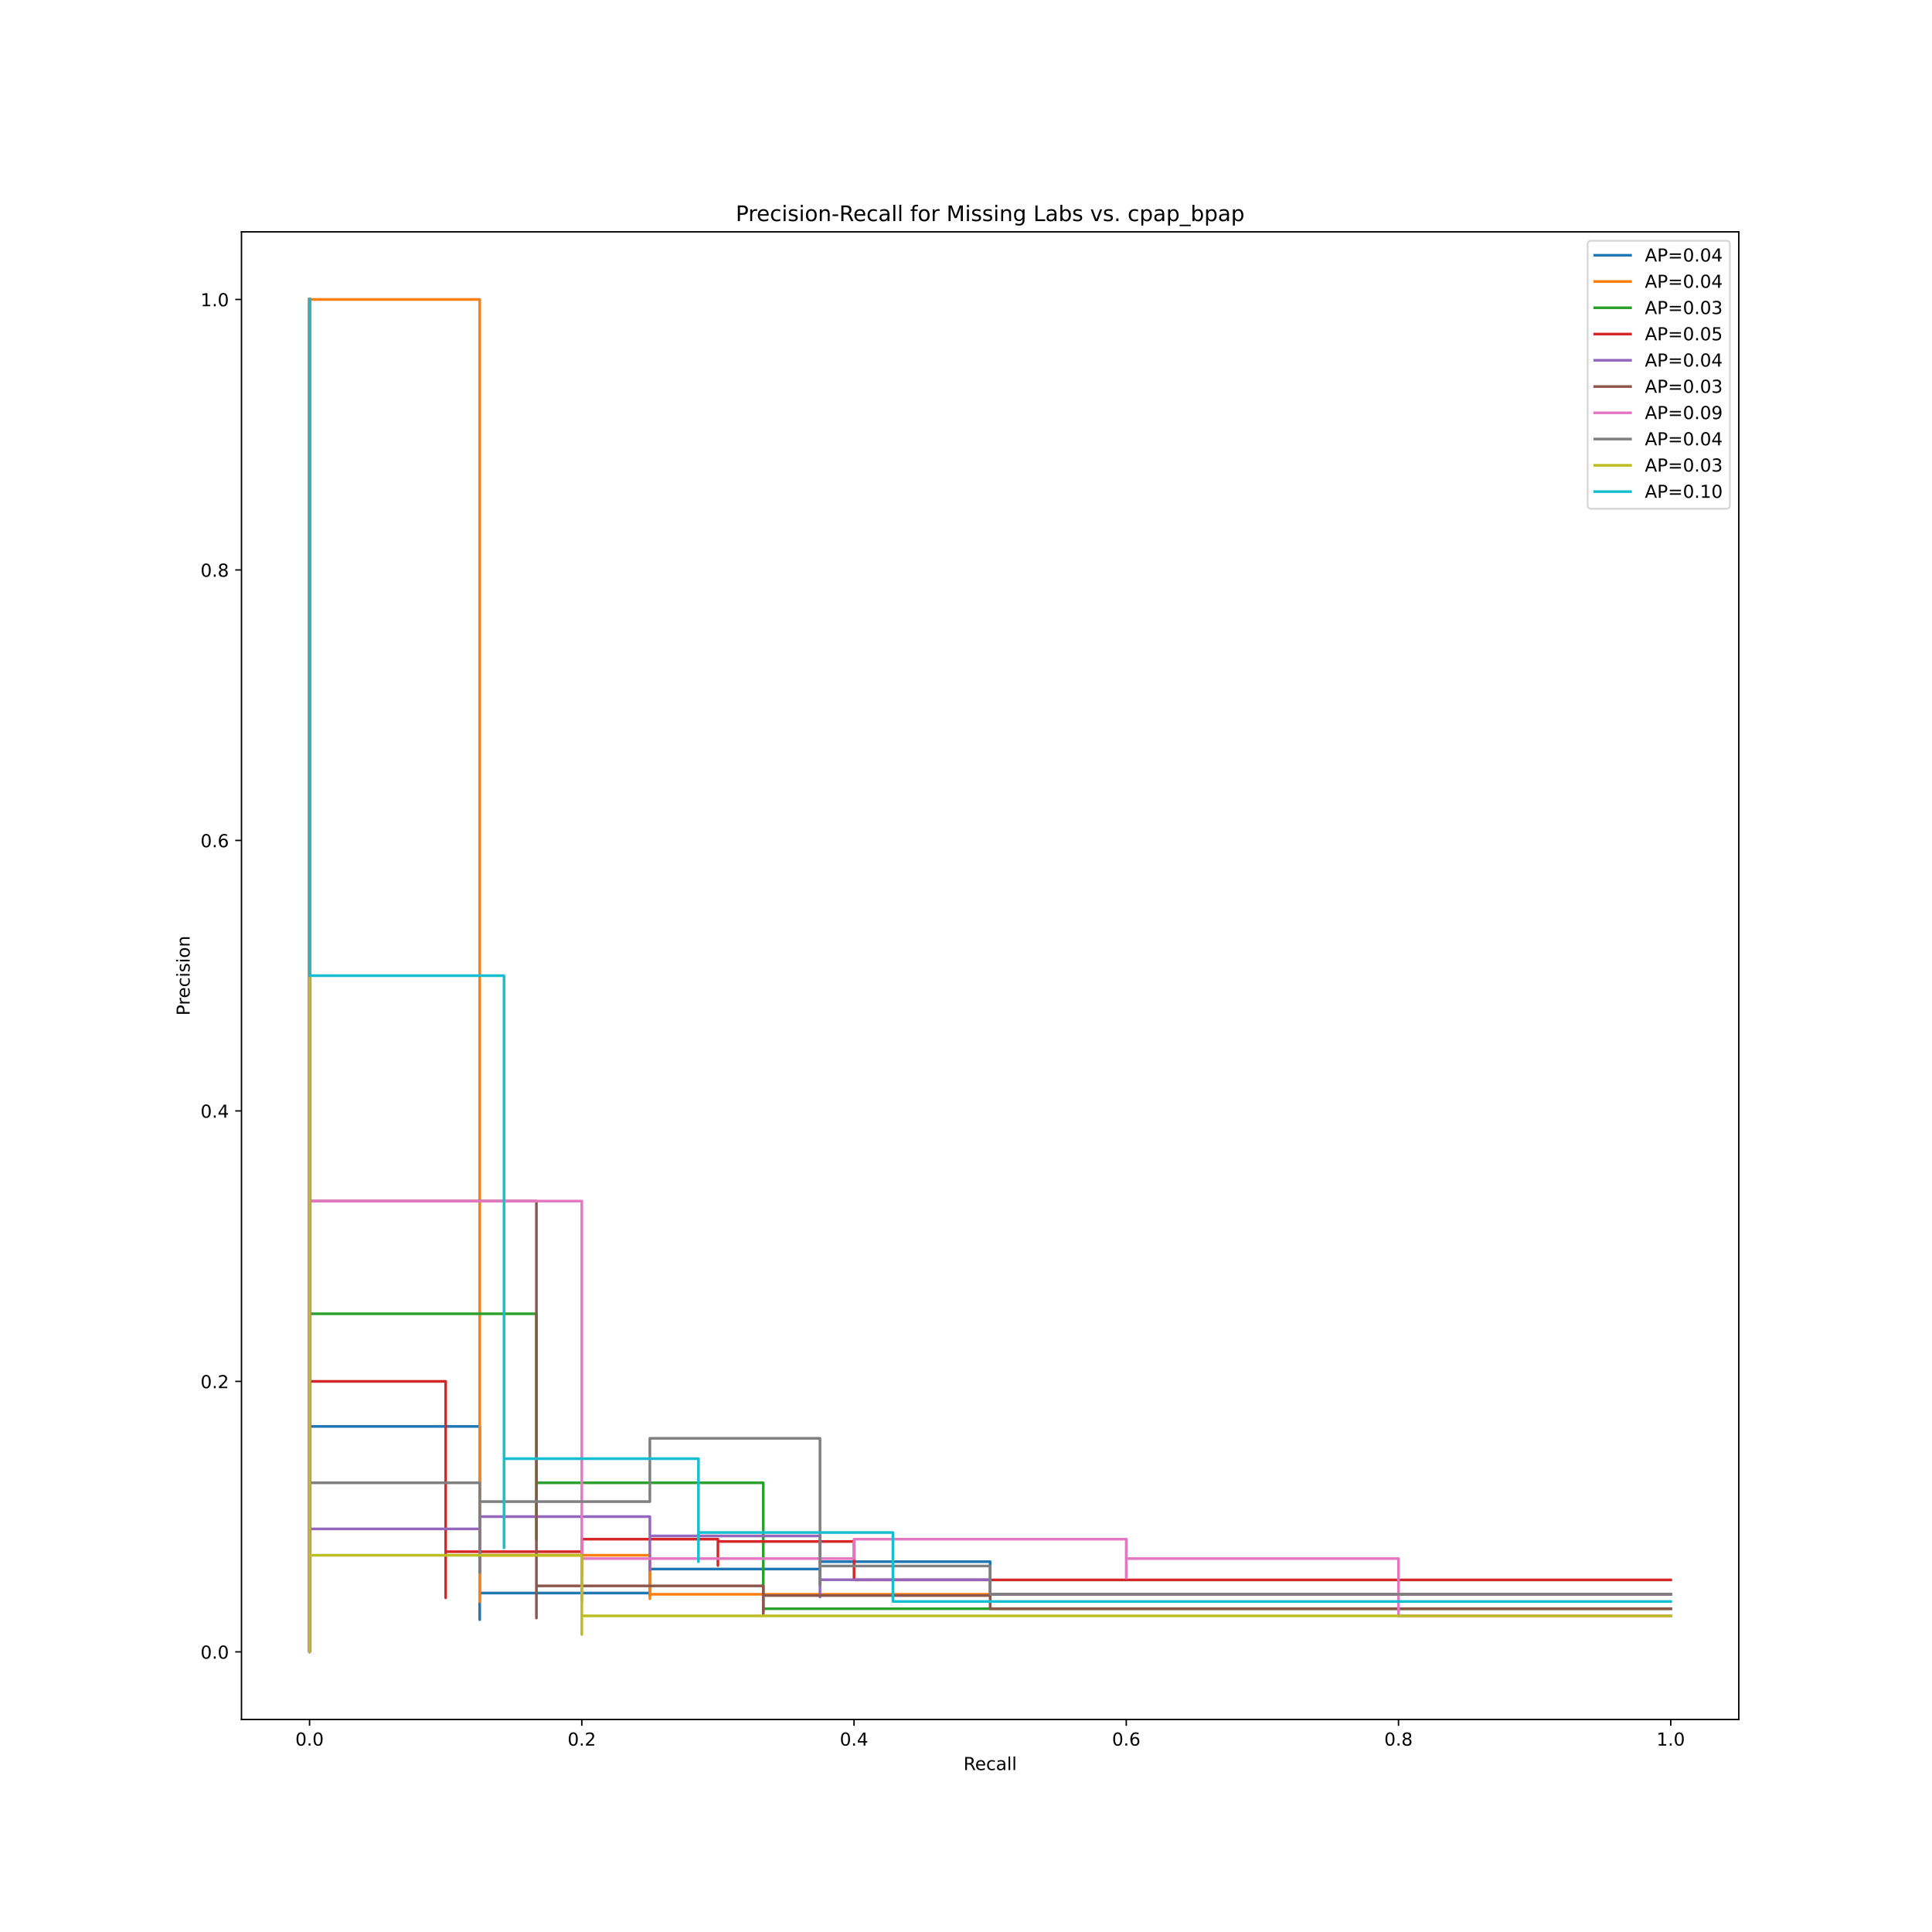 <?xml version="1.0" encoding="utf-8" standalone="no"?>
<!DOCTYPE svg PUBLIC "-//W3C//DTD SVG 1.1//EN"
  "http://www.w3.org/Graphics/SVG/1.1/DTD/svg11.dtd">
<!-- Created with matplotlib (https://matplotlib.org/) -->
<svg height="1080pt" version="1.1" viewBox="0 0 1080 1080" width="1080pt" xmlns="http://www.w3.org/2000/svg" xmlns:xlink="http://www.w3.org/1999/xlink">
 <defs>
  <style type="text/css">
*{stroke-linecap:butt;stroke-linejoin:round;}
  </style>
 </defs>
 <g id="figure_1">
  <g id="patch_1">
   <path d="M 0 1080 
L 1080 1080 
L 1080 0 
L 0 0 
z
" style="fill:#ffffff;"/>
  </g>
  <g id="axes_1">
   <g id="patch_2">
    <path d="M 135 961.2 
L 972 961.2 
L 972 129.6 
L 135 129.6 
z
" style="fill:#ffffff;"/>
   </g>
   <g id="matplotlib.axis_1">
    <g id="xtick_1">
     <g id="line2d_1">
      <defs>
       <path d="M 0 0 
L 0 3.5 
" id="m06ac7fc094" style="stroke:#000000;stroke-width:0.8;"/>
      </defs>
      <g>
       <use style="stroke:#000000;stroke-width:0.8;" x="173.045" xlink:href="#m06ac7fc094" y="961.2"/>
      </g>
     </g>
     <g id="text_1">
      <!-- 0.0 -->
      <defs>
       <path d="M 31.781 66.406 
Q 24.172 66.406 20.328 58.906 
Q 16.5 51.422 16.5 36.375 
Q 16.5 21.391 20.328 13.891 
Q 24.172 6.391 31.781 6.391 
Q 39.453 6.391 43.281 13.891 
Q 47.125 21.391 47.125 36.375 
Q 47.125 51.422 43.281 58.906 
Q 39.453 66.406 31.781 66.406 
z
M 31.781 74.219 
Q 44.047 74.219 50.516 64.516 
Q 56.984 54.828 56.984 36.375 
Q 56.984 17.969 50.516 8.266 
Q 44.047 -1.422 31.781 -1.422 
Q 19.531 -1.422 13.062 8.266 
Q 6.594 17.969 6.594 36.375 
Q 6.594 54.828 13.062 64.516 
Q 19.531 74.219 31.781 74.219 
z
" id="DejaVuSans-48"/>
       <path d="M 10.688 12.406 
L 21 12.406 
L 21 0 
L 10.688 0 
z
" id="DejaVuSans-46"/>
      </defs>
      <g transform="translate(165.094 975.798)scale(0.1 -0.1)">
       <use xlink:href="#DejaVuSans-48"/>
       <use x="63.623" xlink:href="#DejaVuSans-46"/>
       <use x="95.41" xlink:href="#DejaVuSans-48"/>
      </g>
     </g>
    </g>
    <g id="xtick_2">
     <g id="line2d_2">
      <g>
       <use style="stroke:#000000;stroke-width:0.8;" x="325.227" xlink:href="#m06ac7fc094" y="961.2"/>
      </g>
     </g>
     <g id="text_2">
      <!-- 0.2 -->
      <defs>
       <path d="M 19.188 8.297 
L 53.609 8.297 
L 53.609 0 
L 7.328 0 
L 7.328 8.297 
Q 12.938 14.109 22.625 23.891 
Q 32.328 33.688 34.812 36.531 
Q 39.547 41.844 41.422 45.531 
Q 43.312 49.219 43.312 52.781 
Q 43.312 58.594 39.234 62.25 
Q 35.156 65.922 28.609 65.922 
Q 23.969 65.922 18.812 64.312 
Q 13.672 62.703 7.812 59.422 
L 7.812 69.391 
Q 13.766 71.781 18.938 73 
Q 24.125 74.219 28.422 74.219 
Q 39.75 74.219 46.484 68.547 
Q 53.219 62.891 53.219 53.422 
Q 53.219 48.922 51.531 44.891 
Q 49.859 40.875 45.406 35.406 
Q 44.188 33.984 37.641 27.219 
Q 31.109 20.453 19.188 8.297 
z
" id="DejaVuSans-50"/>
      </defs>
      <g transform="translate(317.276 975.798)scale(0.1 -0.1)">
       <use xlink:href="#DejaVuSans-48"/>
       <use x="63.623" xlink:href="#DejaVuSans-46"/>
       <use x="95.41" xlink:href="#DejaVuSans-50"/>
      </g>
     </g>
    </g>
    <g id="xtick_3">
     <g id="line2d_3">
      <g>
       <use style="stroke:#000000;stroke-width:0.8;" x="477.409" xlink:href="#m06ac7fc094" y="961.2"/>
      </g>
     </g>
     <g id="text_3">
      <!-- 0.4 -->
      <defs>
       <path d="M 37.797 64.312 
L 12.891 25.391 
L 37.797 25.391 
z
M 35.203 72.906 
L 47.609 72.906 
L 47.609 25.391 
L 58.016 25.391 
L 58.016 17.188 
L 47.609 17.188 
L 47.609 0 
L 37.797 0 
L 37.797 17.188 
L 4.891 17.188 
L 4.891 26.703 
z
" id="DejaVuSans-52"/>
      </defs>
      <g transform="translate(469.458 975.798)scale(0.1 -0.1)">
       <use xlink:href="#DejaVuSans-48"/>
       <use x="63.623" xlink:href="#DejaVuSans-46"/>
       <use x="95.41" xlink:href="#DejaVuSans-52"/>
      </g>
     </g>
    </g>
    <g id="xtick_4">
     <g id="line2d_4">
      <g>
       <use style="stroke:#000000;stroke-width:0.8;" x="629.591" xlink:href="#m06ac7fc094" y="961.2"/>
      </g>
     </g>
     <g id="text_4">
      <!-- 0.6 -->
      <defs>
       <path d="M 33.016 40.375 
Q 26.375 40.375 22.484 35.828 
Q 18.609 31.297 18.609 23.391 
Q 18.609 15.531 22.484 10.953 
Q 26.375 6.391 33.016 6.391 
Q 39.656 6.391 43.531 10.953 
Q 47.406 15.531 47.406 23.391 
Q 47.406 31.297 43.531 35.828 
Q 39.656 40.375 33.016 40.375 
z
M 52.594 71.297 
L 52.594 62.312 
Q 48.875 64.062 45.094 64.984 
Q 41.312 65.922 37.594 65.922 
Q 27.828 65.922 22.672 59.328 
Q 17.531 52.734 16.797 39.406 
Q 19.672 43.656 24.016 45.922 
Q 28.375 48.188 33.594 48.188 
Q 44.578 48.188 50.953 41.516 
Q 57.328 34.859 57.328 23.391 
Q 57.328 12.156 50.688 5.359 
Q 44.047 -1.422 33.016 -1.422 
Q 20.359 -1.422 13.672 8.266 
Q 6.984 17.969 6.984 36.375 
Q 6.984 53.656 15.188 63.938 
Q 23.391 74.219 37.203 74.219 
Q 40.922 74.219 44.703 73.484 
Q 48.484 72.75 52.594 71.297 
z
" id="DejaVuSans-54"/>
      </defs>
      <g transform="translate(621.639 975.798)scale(0.1 -0.1)">
       <use xlink:href="#DejaVuSans-48"/>
       <use x="63.623" xlink:href="#DejaVuSans-46"/>
       <use x="95.41" xlink:href="#DejaVuSans-54"/>
      </g>
     </g>
    </g>
    <g id="xtick_5">
     <g id="line2d_5">
      <g>
       <use style="stroke:#000000;stroke-width:0.8;" x="781.773" xlink:href="#m06ac7fc094" y="961.2"/>
      </g>
     </g>
     <g id="text_5">
      <!-- 0.8 -->
      <defs>
       <path d="M 31.781 34.625 
Q 24.75 34.625 20.719 30.859 
Q 16.703 27.094 16.703 20.516 
Q 16.703 13.922 20.719 10.156 
Q 24.75 6.391 31.781 6.391 
Q 38.812 6.391 42.859 10.172 
Q 46.922 13.969 46.922 20.516 
Q 46.922 27.094 42.891 30.859 
Q 38.875 34.625 31.781 34.625 
z
M 21.922 38.812 
Q 15.578 40.375 12.031 44.719 
Q 8.5 49.078 8.5 55.328 
Q 8.5 64.062 14.719 69.141 
Q 20.953 74.219 31.781 74.219 
Q 42.672 74.219 48.875 69.141 
Q 55.078 64.062 55.078 55.328 
Q 55.078 49.078 51.531 44.719 
Q 48 40.375 41.703 38.812 
Q 48.828 37.156 52.797 32.312 
Q 56.781 27.484 56.781 20.516 
Q 56.781 9.906 50.312 4.234 
Q 43.844 -1.422 31.781 -1.422 
Q 19.734 -1.422 13.25 4.234 
Q 6.781 9.906 6.781 20.516 
Q 6.781 27.484 10.781 32.312 
Q 14.797 37.156 21.922 38.812 
z
M 18.312 54.391 
Q 18.312 48.734 21.844 45.562 
Q 25.391 42.391 31.781 42.391 
Q 38.141 42.391 41.719 45.562 
Q 45.312 48.734 45.312 54.391 
Q 45.312 60.062 41.719 63.234 
Q 38.141 66.406 31.781 66.406 
Q 25.391 66.406 21.844 63.234 
Q 18.312 60.062 18.312 54.391 
z
" id="DejaVuSans-56"/>
      </defs>
      <g transform="translate(773.821 975.798)scale(0.1 -0.1)">
       <use xlink:href="#DejaVuSans-48"/>
       <use x="63.623" xlink:href="#DejaVuSans-46"/>
       <use x="95.41" xlink:href="#DejaVuSans-56"/>
      </g>
     </g>
    </g>
    <g id="xtick_6">
     <g id="line2d_6">
      <g>
       <use style="stroke:#000000;stroke-width:0.8;" x="933.955" xlink:href="#m06ac7fc094" y="961.2"/>
      </g>
     </g>
     <g id="text_6">
      <!-- 1.0 -->
      <defs>
       <path d="M 12.406 8.297 
L 28.516 8.297 
L 28.516 63.922 
L 10.984 60.406 
L 10.984 69.391 
L 28.422 72.906 
L 38.281 72.906 
L 38.281 8.297 
L 54.391 8.297 
L 54.391 0 
L 12.406 0 
z
" id="DejaVuSans-49"/>
      </defs>
      <g transform="translate(926.003 975.798)scale(0.1 -0.1)">
       <use xlink:href="#DejaVuSans-49"/>
       <use x="63.623" xlink:href="#DejaVuSans-46"/>
       <use x="95.41" xlink:href="#DejaVuSans-48"/>
      </g>
     </g>
    </g>
    <g id="text_7">
     <!-- Recall -->
     <defs>
      <path d="M 44.391 34.188 
Q 47.562 33.109 50.562 29.594 
Q 53.562 26.078 56.594 19.922 
L 66.609 0 
L 56 0 
L 46.688 18.703 
Q 43.062 26.031 39.672 28.422 
Q 36.281 30.812 30.422 30.812 
L 19.672 30.812 
L 19.672 0 
L 9.812 0 
L 9.812 72.906 
L 32.078 72.906 
Q 44.578 72.906 50.734 67.672 
Q 56.891 62.453 56.891 51.906 
Q 56.891 45.016 53.688 40.469 
Q 50.484 35.938 44.391 34.188 
z
M 19.672 64.797 
L 19.672 38.922 
L 32.078 38.922 
Q 39.203 38.922 42.844 42.219 
Q 46.484 45.516 46.484 51.906 
Q 46.484 58.297 42.844 61.547 
Q 39.203 64.797 32.078 64.797 
z
" id="DejaVuSans-82"/>
      <path d="M 56.203 29.594 
L 56.203 25.203 
L 14.891 25.203 
Q 15.484 15.922 20.484 11.062 
Q 25.484 6.203 34.422 6.203 
Q 39.594 6.203 44.453 7.469 
Q 49.312 8.734 54.109 11.281 
L 54.109 2.781 
Q 49.266 0.734 44.188 -0.344 
Q 39.109 -1.422 33.891 -1.422 
Q 20.797 -1.422 13.156 6.188 
Q 5.516 13.812 5.516 26.812 
Q 5.516 40.234 12.766 48.109 
Q 20.016 56 32.328 56 
Q 43.359 56 49.781 48.891 
Q 56.203 41.797 56.203 29.594 
z
M 47.219 32.234 
Q 47.125 39.594 43.094 43.984 
Q 39.062 48.391 32.422 48.391 
Q 24.906 48.391 20.391 44.141 
Q 15.875 39.891 15.188 32.172 
z
" id="DejaVuSans-101"/>
      <path d="M 48.781 52.594 
L 48.781 44.188 
Q 44.969 46.297 41.141 47.344 
Q 37.312 48.391 33.406 48.391 
Q 24.656 48.391 19.812 42.844 
Q 14.984 37.312 14.984 27.297 
Q 14.984 17.281 19.812 11.734 
Q 24.656 6.203 33.406 6.203 
Q 37.312 6.203 41.141 7.25 
Q 44.969 8.297 48.781 10.406 
L 48.781 2.094 
Q 45.016 0.344 40.984 -0.531 
Q 36.969 -1.422 32.422 -1.422 
Q 20.062 -1.422 12.781 6.344 
Q 5.516 14.109 5.516 27.297 
Q 5.516 40.672 12.859 48.328 
Q 20.219 56 33.016 56 
Q 37.156 56 41.109 55.141 
Q 45.062 54.297 48.781 52.594 
z
" id="DejaVuSans-99"/>
      <path d="M 34.281 27.484 
Q 23.391 27.484 19.188 25 
Q 14.984 22.516 14.984 16.5 
Q 14.984 11.719 18.141 8.906 
Q 21.297 6.109 26.703 6.109 
Q 34.188 6.109 38.703 11.406 
Q 43.219 16.703 43.219 25.484 
L 43.219 27.484 
z
M 52.203 31.203 
L 52.203 0 
L 43.219 0 
L 43.219 8.297 
Q 40.141 3.328 35.547 0.953 
Q 30.953 -1.422 24.312 -1.422 
Q 15.922 -1.422 10.953 3.297 
Q 6 8.016 6 15.922 
Q 6 25.141 12.172 29.828 
Q 18.359 34.516 30.609 34.516 
L 43.219 34.516 
L 43.219 35.406 
Q 43.219 41.609 39.141 45 
Q 35.062 48.391 27.688 48.391 
Q 23 48.391 18.547 47.266 
Q 14.109 46.141 10.016 43.891 
L 10.016 52.203 
Q 14.938 54.109 19.578 55.047 
Q 24.219 56 28.609 56 
Q 40.484 56 46.344 49.844 
Q 52.203 43.703 52.203 31.203 
z
" id="DejaVuSans-97"/>
      <path d="M 9.422 75.984 
L 18.406 75.984 
L 18.406 0 
L 9.422 0 
z
" id="DejaVuSans-108"/>
     </defs>
     <g transform="translate(538.583 989.477)scale(0.1 -0.1)">
      <use xlink:href="#DejaVuSans-82"/>
      <use x="64.982" xlink:href="#DejaVuSans-101"/>
      <use x="126.506" xlink:href="#DejaVuSans-99"/>
      <use x="181.486" xlink:href="#DejaVuSans-97"/>
      <use x="242.766" xlink:href="#DejaVuSans-108"/>
      <use x="270.549" xlink:href="#DejaVuSans-108"/>
     </g>
    </g>
   </g>
   <g id="matplotlib.axis_2">
    <g id="ytick_1">
     <g id="line2d_7">
      <defs>
       <path d="M 0 0 
L -3.5 0 
" id="m29c40b54cc" style="stroke:#000000;stroke-width:0.8;"/>
      </defs>
      <g>
       <use style="stroke:#000000;stroke-width:0.8;" x="135" xlink:href="#m29c40b54cc" y="923.4"/>
      </g>
     </g>
     <g id="text_8">
      <!-- 0.0 -->
      <g transform="translate(112.097 927.199)scale(0.1 -0.1)">
       <use xlink:href="#DejaVuSans-48"/>
       <use x="63.623" xlink:href="#DejaVuSans-46"/>
       <use x="95.41" xlink:href="#DejaVuSans-48"/>
      </g>
     </g>
    </g>
    <g id="ytick_2">
     <g id="line2d_8">
      <g>
       <use style="stroke:#000000;stroke-width:0.8;" x="135" xlink:href="#m29c40b54cc" y="772.2"/>
      </g>
     </g>
     <g id="text_9">
      <!-- 0.2 -->
      <g transform="translate(112.097 775.999)scale(0.1 -0.1)">
       <use xlink:href="#DejaVuSans-48"/>
       <use x="63.623" xlink:href="#DejaVuSans-46"/>
       <use x="95.41" xlink:href="#DejaVuSans-50"/>
      </g>
     </g>
    </g>
    <g id="ytick_3">
     <g id="line2d_9">
      <g>
       <use style="stroke:#000000;stroke-width:0.8;" x="135" xlink:href="#m29c40b54cc" y="621"/>
      </g>
     </g>
     <g id="text_10">
      <!-- 0.4 -->
      <g transform="translate(112.097 624.799)scale(0.1 -0.1)">
       <use xlink:href="#DejaVuSans-48"/>
       <use x="63.623" xlink:href="#DejaVuSans-46"/>
       <use x="95.41" xlink:href="#DejaVuSans-52"/>
      </g>
     </g>
    </g>
    <g id="ytick_4">
     <g id="line2d_10">
      <g>
       <use style="stroke:#000000;stroke-width:0.8;" x="135" xlink:href="#m29c40b54cc" y="469.8"/>
      </g>
     </g>
     <g id="text_11">
      <!-- 0.6 -->
      <g transform="translate(112.097 473.599)scale(0.1 -0.1)">
       <use xlink:href="#DejaVuSans-48"/>
       <use x="63.623" xlink:href="#DejaVuSans-46"/>
       <use x="95.41" xlink:href="#DejaVuSans-54"/>
      </g>
     </g>
    </g>
    <g id="ytick_5">
     <g id="line2d_11">
      <g>
       <use style="stroke:#000000;stroke-width:0.8;" x="135" xlink:href="#m29c40b54cc" y="318.6"/>
      </g>
     </g>
     <g id="text_12">
      <!-- 0.8 -->
      <g transform="translate(112.097 322.399)scale(0.1 -0.1)">
       <use xlink:href="#DejaVuSans-48"/>
       <use x="63.623" xlink:href="#DejaVuSans-46"/>
       <use x="95.41" xlink:href="#DejaVuSans-56"/>
      </g>
     </g>
    </g>
    <g id="ytick_6">
     <g id="line2d_12">
      <g>
       <use style="stroke:#000000;stroke-width:0.8;" x="135" xlink:href="#m29c40b54cc" y="167.4"/>
      </g>
     </g>
     <g id="text_13">
      <!-- 1.0 -->
      <g transform="translate(112.097 171.199)scale(0.1 -0.1)">
       <use xlink:href="#DejaVuSans-49"/>
       <use x="63.623" xlink:href="#DejaVuSans-46"/>
       <use x="95.41" xlink:href="#DejaVuSans-48"/>
      </g>
     </g>
    </g>
    <g id="text_14">
     <!-- Precision -->
     <defs>
      <path d="M 19.672 64.797 
L 19.672 37.406 
L 32.078 37.406 
Q 38.969 37.406 42.719 40.969 
Q 46.484 44.531 46.484 51.125 
Q 46.484 57.672 42.719 61.234 
Q 38.969 64.797 32.078 64.797 
z
M 9.812 72.906 
L 32.078 72.906 
Q 44.344 72.906 50.609 67.359 
Q 56.891 61.812 56.891 51.125 
Q 56.891 40.328 50.609 34.812 
Q 44.344 29.297 32.078 29.297 
L 19.672 29.297 
L 19.672 0 
L 9.812 0 
z
" id="DejaVuSans-80"/>
      <path d="M 41.109 46.297 
Q 39.594 47.172 37.812 47.578 
Q 36.031 48 33.891 48 
Q 26.266 48 22.188 43.047 
Q 18.109 38.094 18.109 28.812 
L 18.109 0 
L 9.078 0 
L 9.078 54.688 
L 18.109 54.688 
L 18.109 46.188 
Q 20.953 51.172 25.484 53.578 
Q 30.031 56 36.531 56 
Q 37.453 56 38.578 55.875 
Q 39.703 55.766 41.062 55.516 
z
" id="DejaVuSans-114"/>
      <path d="M 9.422 54.688 
L 18.406 54.688 
L 18.406 0 
L 9.422 0 
z
M 9.422 75.984 
L 18.406 75.984 
L 18.406 64.594 
L 9.422 64.594 
z
" id="DejaVuSans-105"/>
      <path d="M 44.281 53.078 
L 44.281 44.578 
Q 40.484 46.531 36.375 47.5 
Q 32.281 48.484 27.875 48.484 
Q 21.188 48.484 17.844 46.438 
Q 14.5 44.391 14.5 40.281 
Q 14.5 37.156 16.891 35.375 
Q 19.281 33.594 26.516 31.984 
L 29.594 31.297 
Q 39.156 29.25 43.188 25.516 
Q 47.219 21.781 47.219 15.094 
Q 47.219 7.469 41.188 3.016 
Q 35.156 -1.422 24.609 -1.422 
Q 20.219 -1.422 15.453 -0.562 
Q 10.688 0.297 5.422 2 
L 5.422 11.281 
Q 10.406 8.688 15.234 7.391 
Q 20.062 6.109 24.812 6.109 
Q 31.156 6.109 34.562 8.281 
Q 37.984 10.453 37.984 14.406 
Q 37.984 18.062 35.516 20.016 
Q 33.062 21.969 24.703 23.781 
L 21.578 24.516 
Q 13.234 26.266 9.516 29.906 
Q 5.812 33.547 5.812 39.891 
Q 5.812 47.609 11.281 51.797 
Q 16.75 56 26.812 56 
Q 31.781 56 36.172 55.266 
Q 40.578 54.547 44.281 53.078 
z
" id="DejaVuSans-115"/>
      <path d="M 30.609 48.391 
Q 23.391 48.391 19.188 42.75 
Q 14.984 37.109 14.984 27.297 
Q 14.984 17.484 19.156 11.844 
Q 23.344 6.203 30.609 6.203 
Q 37.797 6.203 41.984 11.859 
Q 46.188 17.531 46.188 27.297 
Q 46.188 37.016 41.984 42.703 
Q 37.797 48.391 30.609 48.391 
z
M 30.609 56 
Q 42.328 56 49.016 48.375 
Q 55.719 40.766 55.719 27.297 
Q 55.719 13.875 49.016 6.219 
Q 42.328 -1.422 30.609 -1.422 
Q 18.844 -1.422 12.172 6.219 
Q 5.516 13.875 5.516 27.297 
Q 5.516 40.766 12.172 48.375 
Q 18.844 56 30.609 56 
z
" id="DejaVuSans-111"/>
      <path d="M 54.891 33.016 
L 54.891 0 
L 45.906 0 
L 45.906 32.719 
Q 45.906 40.484 42.875 44.328 
Q 39.844 48.188 33.797 48.188 
Q 26.516 48.188 22.312 43.547 
Q 18.109 38.922 18.109 30.906 
L 18.109 0 
L 9.078 0 
L 9.078 54.688 
L 18.109 54.688 
L 18.109 46.188 
Q 21.344 51.125 25.703 53.562 
Q 30.078 56 35.797 56 
Q 45.219 56 50.047 50.172 
Q 54.891 44.344 54.891 33.016 
z
" id="DejaVuSans-110"/>
     </defs>
     <g transform="translate(106.017 567.707)rotate(-90)scale(0.1 -0.1)">
      <use xlink:href="#DejaVuSans-80"/>
      <use x="58.553" xlink:href="#DejaVuSans-114"/>
      <use x="97.416" xlink:href="#DejaVuSans-101"/>
      <use x="158.939" xlink:href="#DejaVuSans-99"/>
      <use x="213.92" xlink:href="#DejaVuSans-105"/>
      <use x="241.703" xlink:href="#DejaVuSans-115"/>
      <use x="293.803" xlink:href="#DejaVuSans-105"/>
      <use x="321.586" xlink:href="#DejaVuSans-111"/>
      <use x="382.768" xlink:href="#DejaVuSans-110"/>
     </g>
    </g>
   </g>
   <g id="line2d_13">
    <path clip-path="url(#pef3daad27a)" d="M 933.955 891.23 
L 553.5 891.23 
L 553.5 885.6 
L 553.5 885.6 
L 553.5 885.122 
L 553.5 885.122 
L 553.5 884.631 
L 553.5 884.631 
L 553.5 883.611 
L 553.5 883.611 
L 553.5 883.08 
L 553.5 883.08 
L 553.5 880.2 
L 553.5 880.2 
L 553.5 878.929 
L 553.5 878.929 
L 553.5 877.582 
L 553.5 877.582 
L 553.5 873.826 
L 553.5 873.826 
L 553.5 873 
L 458.386 873 
L 458.386 884.959 
L 458.386 884.959 
L 458.386 884.297 
L 458.386 884.297 
L 458.386 883.611 
L 458.386 883.611 
L 458.386 882.9 
L 458.386 882.9 
L 458.386 882.164 
L 458.386 882.164 
L 458.386 881.4 
L 458.386 881.4 
L 458.386 880.608 
L 458.386 880.608 
L 458.386 879.785 
L 458.386 879.785 
L 458.386 878.929 
L 458.386 878.929 
L 458.386 878.04 
L 458.386 878.04 
L 458.386 877.114 
L 363.273 877.114 
L 363.273 891.9 
L 363.273 891.9 
L 363.273 891.23 
L 363.273 891.23 
L 363.273 890.53 
L 268.159 890.53 
L 268.159 905.4 
L 268.159 905.4 
L 268.159 904.5 
L 268.159 904.5 
L 268.159 904.015 
L 268.159 904.015 
L 268.159 903.505 
L 268.159 903.505 
L 268.159 902.968 
L 268.159 902.968 
L 268.159 901.165 
L 268.159 901.165 
L 268.159 900.491 
L 268.159 900.491 
L 268.159 899.775 
L 268.159 899.775 
L 268.159 898.2 
L 268.159 898.2 
L 268.159 894.323 
L 268.159 894.323 
L 268.159 893.16 
L 268.159 893.16 
L 268.159 891.9 
L 268.159 891.9 
L 268.159 890.53 
L 268.159 890.53 
L 268.159 887.4 
L 268.159 887.4 
L 268.159 885.6 
L 268.159 885.6 
L 268.159 878.929 
L 268.159 878.929 
L 268.159 876.15 
L 268.159 876.15 
L 268.159 873 
L 268.159 873 
L 268.159 869.4 
L 268.159 869.4 
L 268.159 860.4 
L 268.159 860.4 
L 268.159 847.8 
L 268.159 847.8 
L 268.159 839.4 
L 268.159 839.4 
L 268.159 797.4 
L 173.045 797.4 
L 173.045 923.4 
L 173.045 923.4 
L 173.045 923.4 
L 173.045 923.4 
L 173.045 923.4 
L 173.045 923.4 
L 173.045 167.4 
" style="fill:none;stroke:#1f77b4;stroke-linecap:square;stroke-width:1.5;"/>
   </g>
   <g id="line2d_14">
    <path clip-path="url(#pef3daad27a)" d="M 933.955 891.23 
L 363.273 891.23 
L 363.273 893.753 
L 363.273 893.753 
L 363.273 892.543 
L 363.273 892.543 
L 363.273 891.9 
L 363.273 891.9 
L 363.273 891.23 
L 363.273 891.23 
L 363.273 889.8 
L 363.273 889.8 
L 363.273 889.036 
L 363.273 889.036 
L 363.273 888.237 
L 363.273 888.237 
L 363.273 884.631 
L 363.273 884.631 
L 363.273 883.611 
L 363.273 883.611 
L 363.273 882.535 
L 363.273 882.535 
L 363.273 880.2 
L 363.273 880.2 
L 363.273 878.929 
L 363.273 878.929 
L 363.273 876.15 
L 363.273 876.15 
L 363.273 874.626 
L 363.273 874.626 
L 363.273 873 
L 363.273 873 
L 363.273 871.262 
L 363.273 871.262 
L 363.273 869.4 
L 268.159 869.4 
L 268.159 895.4 
L 268.159 895.4 
L 268.159 893.16 
L 268.159 893.16 
L 268.159 891.9 
L 268.159 891.9 
L 268.159 890.53 
L 268.159 890.53 
L 268.159 889.036 
L 268.159 889.036 
L 268.159 887.4 
L 268.159 887.4 
L 268.159 883.611 
L 268.159 883.611 
L 268.159 881.4 
L 268.159 881.4 
L 268.159 878.929 
L 268.159 878.929 
L 268.159 876.15 
L 268.159 876.15 
L 268.159 873 
L 268.159 873 
L 268.159 865.246 
L 268.159 865.246 
L 268.159 854.673 
L 268.159 854.673 
L 268.159 839.4 
L 268.159 839.4 
L 268.159 828.9 
L 268.159 828.9 
L 268.159 815.4 
L 268.159 815.4 
L 268.159 772.2 
L 268.159 772.2 
L 268.159 734.4 
L 268.159 734.4 
L 268.159 671.4 
L 268.159 671.4 
L 268.159 167.4 
L 173.045 167.4 
L 173.045 167.4 
" style="fill:none;stroke:#ff7f0e;stroke-linecap:square;stroke-width:1.5;"/>
   </g>
   <g id="line2d_15">
    <path clip-path="url(#pef3daad27a)" d="M 933.955 899.272 
L 426.682 899.272 
L 426.682 900.833 
L 426.682 900.833 
L 426.682 899.775 
L 426.682 899.775 
L 426.682 899.013 
L 426.682 899.013 
L 426.682 898.613 
L 426.682 898.613 
L 426.682 898.2 
L 426.682 898.2 
L 426.682 897.773 
L 426.682 897.773 
L 426.682 896.874 
L 426.682 896.874 
L 426.682 895.909 
L 426.682 895.909 
L 426.682 894.872 
L 426.682 894.872 
L 426.682 893.16 
L 426.682 893.16 
L 426.682 892.543 
L 426.682 892.543 
L 426.682 891.9 
L 426.682 891.9 
L 426.682 891.23 
L 426.682 891.23 
L 426.682 890.53 
L 426.682 890.53 
L 426.682 889.8 
L 426.682 889.8 
L 426.682 888.237 
L 426.682 888.237 
L 426.682 887.4 
L 426.682 887.4 
L 426.682 886.522 
L 426.682 886.522 
L 426.682 885.6 
L 426.682 885.6 
L 426.682 884.631 
L 426.682 884.631 
L 426.682 883.611 
L 426.682 883.611 
L 426.682 882.535 
L 426.682 882.535 
L 426.682 881.4 
L 426.682 881.4 
L 426.682 880.2 
L 426.682 880.2 
L 426.682 878.929 
L 426.682 878.929 
L 426.682 877.582 
L 426.682 877.582 
L 426.682 876.15 
L 426.682 876.15 
L 426.682 874.626 
L 426.682 874.626 
L 426.682 871.262 
L 426.682 871.262 
L 426.682 867.4 
L 426.682 867.4 
L 426.682 857.661 
L 426.682 857.661 
L 426.682 854.673 
L 426.682 854.673 
L 426.682 847.8 
L 426.682 847.8 
L 426.682 843.821 
L 426.682 843.821 
L 426.682 834.459 
L 426.682 834.459 
L 426.682 828.9 
L 299.864 828.9 
L 299.864 860.4 
L 299.864 860.4 
L 299.864 847.8 
L 299.864 847.8 
L 299.864 839.4 
L 299.864 839.4 
L 299.864 815.4 
L 299.864 815.4 
L 299.864 772.2 
L 299.864 772.2 
L 299.864 734.4 
L 173.045 734.4 
L 173.045 923.4 
L 173.045 923.4 
L 173.045 923.4 
L 173.045 923.4 
L 173.045 167.4 
" style="fill:none;stroke:#2ca02c;stroke-linecap:square;stroke-width:1.5;"/>
   </g>
   <g id="line2d_16">
    <path clip-path="url(#pef3daad27a)" d="M 933.955 883.187 
L 477.409 883.187 
L 477.409 874.626 
L 477.409 874.626 
L 477.409 873.826 
L 477.409 873.826 
L 477.409 873 
L 477.409 873 
L 477.409 870.347 
L 477.409 870.347 
L 477.409 869.4 
L 477.409 869.4 
L 477.409 868.418 
L 477.409 868.418 
L 477.409 867.4 
L 477.409 867.4 
L 477.409 866.343 
L 477.409 866.343 
L 477.409 865.246 
L 477.409 865.246 
L 477.409 864.106 
L 477.409 864.106 
L 477.409 861.686 
L 401.318 861.686 
L 401.318 875.145 
L 401.318 875.145 
L 401.318 873 
L 401.318 873 
L 401.318 871.855 
L 401.318 871.855 
L 401.318 870.656 
L 401.318 870.656 
L 401.318 869.4 
L 401.318 869.4 
L 401.318 868.083 
L 401.318 868.083 
L 401.318 866.7 
L 401.318 866.7 
L 401.318 865.246 
L 401.318 865.246 
L 401.318 863.716 
L 401.318 863.716 
L 401.318 862.103 
L 401.318 862.103 
L 401.318 860.4 
L 325.227 860.4 
L 325.227 880.2 
L 325.227 880.2 
L 325.227 878.929 
L 325.227 878.929 
L 325.227 877.582 
L 325.227 877.582 
L 325.227 876.15 
L 325.227 876.15 
L 325.227 874.626 
L 325.227 874.626 
L 325.227 867.4 
L 249.136 867.4 
L 249.136 893.16 
L 249.136 893.16 
L 249.136 891.9 
L 249.136 891.9 
L 249.136 890.53 
L 249.136 890.53 
L 249.136 889.036 
L 249.136 889.036 
L 249.136 883.611 
L 249.136 883.611 
L 249.136 881.4 
L 249.136 881.4 
L 249.136 878.929 
L 249.136 878.929 
L 249.136 873 
L 249.136 873 
L 249.136 869.4 
L 249.136 869.4 
L 249.136 860.4 
L 249.136 860.4 
L 249.136 854.673 
L 249.136 854.673 
L 249.136 847.8 
L 249.136 847.8 
L 249.136 828.9 
L 249.136 828.9 
L 249.136 815.4 
L 249.136 815.4 
L 249.136 772.2 
L 173.045 772.2 
L 173.045 923.4 
L 173.045 923.4 
L 173.045 167.4 
" style="fill:none;stroke:#d62728;stroke-linecap:square;stroke-width:1.5;"/>
   </g>
   <g id="line2d_17">
    <path clip-path="url(#pef3daad27a)" d="M 933.955 891.23 
L 553.5 891.23 
L 553.5 883.611 
L 553.5 883.611 
L 553.5 883.08 
L 458.386 883.08 
L 458.386 892.751 
L 458.386 892.751 
L 458.386 892.332 
L 458.386 892.332 
L 458.386 891.456 
L 458.386 891.456 
L 458.386 889.036 
L 458.386 889.036 
L 458.386 888.508 
L 458.386 888.508 
L 458.386 885.6 
L 458.386 885.6 
L 458.386 884.959 
L 458.386 884.959 
L 458.386 883.611 
L 458.386 883.611 
L 458.386 882.9 
L 458.386 882.9 
L 458.386 882.164 
L 458.386 882.164 
L 458.386 879.785 
L 458.386 879.785 
L 458.386 878.929 
L 458.386 878.929 
L 458.386 878.04 
L 458.386 878.04 
L 458.386 876.15 
L 458.386 876.15 
L 458.386 875.145 
L 458.386 875.145 
L 458.386 874.096 
L 458.386 874.096 
L 458.386 871.855 
L 458.386 871.855 
L 458.386 870.656 
L 458.386 870.656 
L 458.386 869.4 
L 458.386 869.4 
L 458.386 868.083 
L 458.386 868.083 
L 458.386 866.7 
L 458.386 866.7 
L 458.386 865.246 
L 458.386 865.246 
L 458.386 863.716 
L 458.386 863.716 
L 458.386 858.6 
L 363.273 858.6 
L 363.273 877.582 
L 363.273 877.582 
L 363.273 876.15 
L 363.273 876.15 
L 363.273 865.246 
L 363.273 865.246 
L 363.273 862.92 
L 363.273 862.92 
L 363.273 860.4 
L 363.273 860.4 
L 363.273 857.661 
L 363.273 857.661 
L 363.273 851.4 
L 363.273 851.4 
L 363.273 847.8 
L 268.159 847.8 
L 268.159 878.929 
L 268.159 878.929 
L 268.159 873 
L 268.159 873 
L 268.159 869.4 
L 268.159 869.4 
L 268.159 865.246 
L 268.159 865.246 
L 268.159 860.4 
L 268.159 860.4 
L 268.159 854.673 
L 173.045 854.673 
L 173.045 923.4 
L 173.045 923.4 
L 173.045 923.4 
L 173.045 923.4 
L 173.045 923.4 
L 173.045 923.4 
L 173.045 923.4 
L 173.045 923.4 
L 173.045 923.4 
L 173.045 923.4 
L 173.045 923.4 
L 173.045 923.4 
L 173.045 923.4 
L 173.045 923.4 
L 173.045 167.4 
" style="fill:none;stroke:#9467bd;stroke-linecap:square;stroke-width:1.5;"/>
   </g>
   <g id="line2d_18">
    <path clip-path="url(#pef3daad27a)" d="M 933.955 899.272 
L 553.5 899.272 
L 553.5 893.16 
L 553.5 893.16 
L 553.5 892.751 
L 553.5 892.751 
L 553.5 892.332 
L 553.5 892.332 
L 553.5 891.9 
L 426.682 891.9 
L 426.682 902.104 
L 426.682 902.104 
L 426.682 901.8 
L 426.682 901.8 
L 426.682 900.833 
L 426.682 900.833 
L 426.682 900.138 
L 426.682 900.138 
L 426.682 899.013 
L 426.682 899.013 
L 426.682 898.613 
L 426.682 898.613 
L 426.682 897.773 
L 426.682 897.773 
L 426.682 896.874 
L 426.682 896.874 
L 426.682 896.4 
L 426.682 896.4 
L 426.682 895.909 
L 426.682 895.909 
L 426.682 895.4 
L 426.682 895.4 
L 426.682 894.872 
L 426.682 894.872 
L 426.682 894.323 
L 426.682 894.323 
L 426.682 893.753 
L 426.682 893.753 
L 426.682 893.16 
L 426.682 893.16 
L 426.682 892.543 
L 426.682 892.543 
L 426.682 891.9 
L 426.682 891.9 
L 426.682 889.8 
L 426.682 889.8 
L 426.682 889.036 
L 426.682 889.036 
L 426.682 887.4 
L 426.682 887.4 
L 426.682 886.522 
L 299.864 886.522 
L 299.864 904.5 
L 299.864 904.5 
L 299.864 904.015 
L 299.864 904.015 
L 299.864 902.4 
L 299.864 902.4 
L 299.864 901.8 
L 299.864 901.8 
L 299.864 900.491 
L 299.864 900.491 
L 299.864 899.775 
L 299.864 899.775 
L 299.864 896.4 
L 299.864 896.4 
L 299.864 894.323 
L 299.864 894.323 
L 299.864 893.16 
L 299.864 893.16 
L 299.864 883.611 
L 299.864 883.611 
L 299.864 881.4 
L 299.864 881.4 
L 299.864 878.929 
L 299.864 878.929 
L 299.864 876.15 
L 299.864 876.15 
L 299.864 873 
L 299.864 873 
L 299.864 865.246 
L 299.864 865.246 
L 299.864 854.673 
L 299.864 854.673 
L 299.864 847.8 
L 299.864 847.8 
L 299.864 828.9 
L 299.864 828.9 
L 299.864 772.2 
L 299.864 772.2 
L 299.864 671.4 
L 173.045 671.4 
L 173.045 923.4 
L 173.045 923.4 
L 173.045 923.4 
L 173.045 923.4 
L 173.045 167.4 
" style="fill:none;stroke:#8c564b;stroke-linecap:square;stroke-width:1.5;"/>
   </g>
   <g id="line2d_19">
    <path clip-path="url(#pef3daad27a)" d="M 933.955 903.294 
L 781.773 903.294 
L 781.773 884.127 
L 781.773 884.127 
L 781.773 883.611 
L 781.773 883.611 
L 781.773 882.535 
L 781.773 882.535 
L 781.773 881.4 
L 781.773 881.4 
L 781.773 880.808 
L 781.773 880.808 
L 781.773 880.2 
L 781.773 880.2 
L 781.773 879.574 
L 781.773 879.574 
L 781.773 878.929 
L 781.773 878.929 
L 781.773 877.582 
L 781.773 877.582 
L 781.773 875.4 
L 781.773 875.4 
L 781.773 873 
L 781.773 873 
L 781.773 872.146 
L 781.773 872.146 
L 781.773 871.262 
L 629.591 871.262 
L 629.591 882.164 
L 629.591 882.164 
L 629.591 881.4 
L 629.591 881.4 
L 629.591 880.608 
L 629.591 880.608 
L 629.591 879.785 
L 629.591 879.785 
L 629.591 878.929 
L 629.591 878.929 
L 629.591 878.04 
L 629.591 878.04 
L 629.591 877.114 
L 629.591 877.114 
L 629.591 876.15 
L 629.591 876.15 
L 629.591 875.145 
L 629.591 875.145 
L 629.591 874.096 
L 629.591 874.096 
L 629.591 873 
L 629.591 873 
L 629.591 870.656 
L 629.591 870.656 
L 629.591 869.4 
L 629.591 869.4 
L 629.591 868.083 
L 629.591 868.083 
L 629.591 866.7 
L 629.591 866.7 
L 629.591 865.246 
L 629.591 865.246 
L 629.591 863.716 
L 629.591 863.716 
L 629.591 862.103 
L 629.591 862.103 
L 629.591 860.4 
L 477.409 860.4 
L 477.409 871.262 
L 325.227 871.262 
L 325.227 895.4 
L 325.227 895.4 
L 325.227 893.16 
L 325.227 893.16 
L 325.227 891.9 
L 325.227 891.9 
L 325.227 890.53 
L 325.227 890.53 
L 325.227 887.4 
L 325.227 887.4 
L 325.227 881.4 
L 325.227 881.4 
L 325.227 878.929 
L 325.227 878.929 
L 325.227 876.15 
L 325.227 876.15 
L 325.227 860.4 
L 325.227 860.4 
L 325.227 847.8 
L 325.227 847.8 
L 325.227 839.4 
L 325.227 839.4 
L 325.227 828.9 
L 325.227 828.9 
L 325.227 797.4 
L 325.227 797.4 
L 325.227 734.4 
L 325.227 734.4 
L 325.227 671.4 
L 173.045 671.4 
L 173.045 923.4 
L 173.045 923.4 
L 173.045 167.4 
" style="fill:none;stroke:#e377c2;stroke-linecap:square;stroke-width:1.5;"/>
   </g>
   <g id="line2d_20">
    <path clip-path="url(#pef3daad27a)" d="M 933.955 891.23 
L 553.5 891.23 
L 553.5 876.877 
L 553.5 876.877 
L 553.5 875.4 
L 458.386 875.4 
L 458.386 886.22 
L 458.386 886.22 
L 458.386 884.959 
L 458.386 884.959 
L 458.386 884.297 
L 458.386 884.297 
L 458.386 883.611 
L 458.386 883.611 
L 458.386 882.9 
L 458.386 882.9 
L 458.386 882.164 
L 458.386 882.164 
L 458.386 881.4 
L 458.386 881.4 
L 458.386 880.608 
L 458.386 880.608 
L 458.386 871.855 
L 458.386 871.855 
L 458.386 870.656 
L 458.386 870.656 
L 458.386 868.083 
L 458.386 868.083 
L 458.386 865.246 
L 458.386 865.246 
L 458.386 863.716 
L 458.386 863.716 
L 458.386 862.103 
L 458.386 862.103 
L 458.386 860.4 
L 458.386 860.4 
L 458.386 858.6 
L 458.386 858.6 
L 458.386 854.673 
L 458.386 854.673 
L 458.386 852.525 
L 458.386 852.525 
L 458.386 850.239 
L 458.386 850.239 
L 458.386 847.8 
L 458.386 847.8 
L 458.386 845.193 
L 458.386 845.193 
L 458.386 842.4 
L 458.386 842.4 
L 458.386 839.4 
L 458.386 839.4 
L 458.386 836.169 
L 458.386 836.169 
L 458.386 832.68 
L 458.386 832.68 
L 458.386 815.4 
L 458.386 815.4 
L 458.386 810 
L 458.386 810 
L 458.386 804.032 
L 363.273 804.032 
L 363.273 839.4 
L 268.159 839.4 
L 268.159 878.929 
L 268.159 878.929 
L 268.159 876.15 
L 268.159 876.15 
L 268.159 873 
L 268.159 873 
L 268.159 854.673 
L 268.159 854.673 
L 268.159 847.8 
L 268.159 847.8 
L 268.159 828.9 
L 173.045 828.9 
L 173.045 923.4 
L 173.045 923.4 
L 173.045 923.4 
L 173.045 923.4 
L 173.045 923.4 
L 173.045 923.4 
L 173.045 923.4 
L 173.045 923.4 
L 173.045 923.4 
L 173.045 923.4 
L 173.045 923.4 
L 173.045 923.4 
L 173.045 167.4 
" style="fill:none;stroke:#7f7f7f;stroke-linecap:square;stroke-width:1.5;"/>
   </g>
   <g id="line2d_21">
    <path clip-path="url(#pef3daad27a)" d="M 933.955 903.294 
L 325.227 903.294 
L 325.227 913.708 
L 325.227 913.708 
L 325.227 913.582 
L 325.227 913.582 
L 325.227 913.453 
L 325.227 913.453 
L 325.227 913.184 
L 325.227 913.184 
L 325.227 913.044 
L 325.227 913.044 
L 325.227 912.9 
L 325.227 912.9 
L 325.227 912.6 
L 325.227 912.6 
L 325.227 912.443 
L 325.227 912.443 
L 325.227 912.116 
L 325.227 912.116 
L 325.227 911.769 
L 325.227 911.769 
L 325.227 911.4 
L 325.227 911.4 
L 325.227 911.206 
L 325.227 911.206 
L 325.227 908.862 
L 325.227 908.862 
L 325.227 908.576 
L 325.227 908.576 
L 325.227 907.971 
L 325.227 907.971 
L 325.227 907.65 
L 325.227 907.65 
L 325.227 906.965 
L 325.227 906.965 
L 325.227 906.6 
L 325.227 906.6 
L 325.227 906.218 
L 325.227 906.218 
L 325.227 904.015 
L 325.227 904.015 
L 325.227 903.505 
L 325.227 903.505 
L 325.227 902.968 
L 325.227 902.968 
L 325.227 901.165 
L 325.227 901.165 
L 325.227 900.491 
L 325.227 900.491 
L 325.227 899.775 
L 325.227 899.775 
L 325.227 899.013 
L 325.227 899.013 
L 325.227 897.331 
L 325.227 897.331 
L 325.227 896.4 
L 325.227 896.4 
L 325.227 895.4 
L 325.227 895.4 
L 325.227 894.323 
L 325.227 894.323 
L 325.227 893.16 
L 325.227 893.16 
L 325.227 891.9 
L 325.227 891.9 
L 325.227 889.036 
L 325.227 889.036 
L 325.227 887.4 
L 325.227 887.4 
L 325.227 878.929 
L 325.227 878.929 
L 325.227 876.15 
L 325.227 876.15 
L 325.227 869.4 
L 173.045 869.4 
L 173.045 923.4 
L 173.045 923.4 
L 173.045 923.4 
L 173.045 923.4 
L 173.045 923.4 
L 173.045 923.4 
L 173.045 923.4 
L 173.045 923.4 
L 173.045 923.4 
L 173.045 923.4 
L 173.045 923.4 
L 173.045 923.4 
L 173.045 923.4 
L 173.045 923.4 
L 173.045 923.4 
L 173.045 923.4 
L 173.045 923.4 
L 173.045 923.4 
L 173.045 167.4 
" style="fill:none;stroke:#bcbd22;stroke-linecap:square;stroke-width:1.5;"/>
   </g>
   <g id="line2d_22">
    <path clip-path="url(#pef3daad27a)" d="M 933.955 895.251 
L 499.149 895.251 
L 499.149 885.6 
L 499.149 885.6 
L 499.149 884.297 
L 499.149 884.297 
L 499.149 883.611 
L 499.149 883.611 
L 499.149 882.164 
L 499.149 882.164 
L 499.149 881.4 
L 499.149 881.4 
L 499.149 880.608 
L 499.149 880.608 
L 499.149 879.785 
L 499.149 879.785 
L 499.149 877.114 
L 499.149 877.114 
L 499.149 876.15 
L 499.149 876.15 
L 499.149 875.145 
L 499.149 875.145 
L 499.149 871.855 
L 499.149 871.855 
L 499.149 870.656 
L 499.149 870.656 
L 499.149 869.4 
L 499.149 869.4 
L 499.149 868.083 
L 499.149 868.083 
L 499.149 866.7 
L 499.149 866.7 
L 499.149 863.716 
L 499.149 863.716 
L 499.149 862.103 
L 499.149 862.103 
L 499.149 860.4 
L 499.149 860.4 
L 499.149 858.6 
L 499.149 858.6 
L 499.149 856.694 
L 390.448 856.694 
L 390.448 873 
L 390.448 873 
L 390.448 871.262 
L 390.448 871.262 
L 390.448 869.4 
L 390.448 869.4 
L 390.448 854.673 
L 390.448 854.673 
L 390.448 851.4 
L 390.448 851.4 
L 390.448 847.8 
L 390.448 847.8 
L 390.448 843.821 
L 390.448 843.821 
L 390.448 839.4 
L 390.448 839.4 
L 390.448 834.459 
L 390.448 834.459 
L 390.448 815.4 
L 281.747 815.4 
L 281.747 865.246 
L 281.747 865.246 
L 281.747 860.4 
L 281.747 860.4 
L 281.747 854.673 
L 281.747 854.673 
L 281.747 847.8 
L 281.747 847.8 
L 281.747 839.4 
L 281.747 839.4 
L 281.747 828.9 
L 281.747 828.9 
L 281.747 797.4 
L 281.747 797.4 
L 281.747 671.4 
L 281.747 671.4 
L 281.747 545.4 
L 173.045 545.4 
L 173.045 167.4 
" style="fill:none;stroke:#17becf;stroke-linecap:square;stroke-width:1.5;"/>
   </g>
   <g id="patch_3">
    <path d="M 135 961.2 
L 135 129.6 
" style="fill:none;stroke:#000000;stroke-linecap:square;stroke-linejoin:miter;stroke-width:0.8;"/>
   </g>
   <g id="patch_4">
    <path d="M 972 961.2 
L 972 129.6 
" style="fill:none;stroke:#000000;stroke-linecap:square;stroke-linejoin:miter;stroke-width:0.8;"/>
   </g>
   <g id="patch_5">
    <path d="M 135 961.2 
L 972 961.2 
" style="fill:none;stroke:#000000;stroke-linecap:square;stroke-linejoin:miter;stroke-width:0.8;"/>
   </g>
   <g id="patch_6">
    <path d="M 135 129.6 
L 972 129.6 
" style="fill:none;stroke:#000000;stroke-linecap:square;stroke-linejoin:miter;stroke-width:0.8;"/>
   </g>
   <g id="text_15">
    <!-- Precision-Recall for Missing Labs vs. cpap_bpap -->
    <defs>
     <path d="M 4.891 31.391 
L 31.203 31.391 
L 31.203 23.391 
L 4.891 23.391 
z
" id="DejaVuSans-45"/>
     <path id="DejaVuSans-32"/>
     <path d="M 37.109 75.984 
L 37.109 68.5 
L 28.516 68.5 
Q 23.688 68.5 21.797 66.547 
Q 19.922 64.594 19.922 59.516 
L 19.922 54.688 
L 34.719 54.688 
L 34.719 47.703 
L 19.922 47.703 
L 19.922 0 
L 10.891 0 
L 10.891 47.703 
L 2.297 47.703 
L 2.297 54.688 
L 10.891 54.688 
L 10.891 58.5 
Q 10.891 67.625 15.141 71.797 
Q 19.391 75.984 28.609 75.984 
z
" id="DejaVuSans-102"/>
     <path d="M 9.812 72.906 
L 24.516 72.906 
L 43.109 23.297 
L 61.812 72.906 
L 76.516 72.906 
L 76.516 0 
L 66.891 0 
L 66.891 64.016 
L 48.094 14.016 
L 38.188 14.016 
L 19.391 64.016 
L 19.391 0 
L 9.812 0 
z
" id="DejaVuSans-77"/>
     <path d="M 45.406 27.984 
Q 45.406 37.75 41.375 43.109 
Q 37.359 48.484 30.078 48.484 
Q 22.859 48.484 18.828 43.109 
Q 14.797 37.75 14.797 27.984 
Q 14.797 18.266 18.828 12.891 
Q 22.859 7.516 30.078 7.516 
Q 37.359 7.516 41.375 12.891 
Q 45.406 18.266 45.406 27.984 
z
M 54.391 6.781 
Q 54.391 -7.172 48.188 -13.984 
Q 42 -20.797 29.203 -20.797 
Q 24.469 -20.797 20.266 -20.094 
Q 16.062 -19.391 12.109 -17.922 
L 12.109 -9.188 
Q 16.062 -11.328 19.922 -12.344 
Q 23.781 -13.375 27.781 -13.375 
Q 36.625 -13.375 41.016 -8.766 
Q 45.406 -4.156 45.406 5.172 
L 45.406 9.625 
Q 42.625 4.781 38.281 2.391 
Q 33.938 0 27.875 0 
Q 17.828 0 11.672 7.656 
Q 5.516 15.328 5.516 27.984 
Q 5.516 40.672 11.672 48.328 
Q 17.828 56 27.875 56 
Q 33.938 56 38.281 53.609 
Q 42.625 51.219 45.406 46.391 
L 45.406 54.688 
L 54.391 54.688 
z
" id="DejaVuSans-103"/>
     <path d="M 9.812 72.906 
L 19.672 72.906 
L 19.672 8.297 
L 55.172 8.297 
L 55.172 0 
L 9.812 0 
z
" id="DejaVuSans-76"/>
     <path d="M 48.688 27.297 
Q 48.688 37.203 44.609 42.844 
Q 40.531 48.484 33.406 48.484 
Q 26.266 48.484 22.188 42.844 
Q 18.109 37.203 18.109 27.297 
Q 18.109 17.391 22.188 11.75 
Q 26.266 6.109 33.406 6.109 
Q 40.531 6.109 44.609 11.75 
Q 48.688 17.391 48.688 27.297 
z
M 18.109 46.391 
Q 20.953 51.266 25.266 53.625 
Q 29.594 56 35.594 56 
Q 45.562 56 51.781 48.094 
Q 58.016 40.188 58.016 27.297 
Q 58.016 14.406 51.781 6.484 
Q 45.562 -1.422 35.594 -1.422 
Q 29.594 -1.422 25.266 0.953 
Q 20.953 3.328 18.109 8.203 
L 18.109 0 
L 9.078 0 
L 9.078 75.984 
L 18.109 75.984 
z
" id="DejaVuSans-98"/>
     <path d="M 2.984 54.688 
L 12.5 54.688 
L 29.594 8.797 
L 46.688 54.688 
L 56.203 54.688 
L 35.688 0 
L 23.484 0 
z
" id="DejaVuSans-118"/>
     <path d="M 18.109 8.203 
L 18.109 -20.797 
L 9.078 -20.797 
L 9.078 54.688 
L 18.109 54.688 
L 18.109 46.391 
Q 20.953 51.266 25.266 53.625 
Q 29.594 56 35.594 56 
Q 45.562 56 51.781 48.094 
Q 58.016 40.188 58.016 27.297 
Q 58.016 14.406 51.781 6.484 
Q 45.562 -1.422 35.594 -1.422 
Q 29.594 -1.422 25.266 0.953 
Q 20.953 3.328 18.109 8.203 
z
M 48.688 27.297 
Q 48.688 37.203 44.609 42.844 
Q 40.531 48.484 33.406 48.484 
Q 26.266 48.484 22.188 42.844 
Q 18.109 37.203 18.109 27.297 
Q 18.109 17.391 22.188 11.75 
Q 26.266 6.109 33.406 6.109 
Q 40.531 6.109 44.609 11.75 
Q 48.688 17.391 48.688 27.297 
z
" id="DejaVuSans-112"/>
     <path d="M 50.984 -16.609 
L 50.984 -23.578 
L -0.984 -23.578 
L -0.984 -16.609 
z
" id="DejaVuSans-95"/>
    </defs>
    <g transform="translate(411.272 123.6)scale(0.12 -0.12)">
     <use xlink:href="#DejaVuSans-80"/>
     <use x="58.553" xlink:href="#DejaVuSans-114"/>
     <use x="97.416" xlink:href="#DejaVuSans-101"/>
     <use x="158.939" xlink:href="#DejaVuSans-99"/>
     <use x="213.92" xlink:href="#DejaVuSans-105"/>
     <use x="241.703" xlink:href="#DejaVuSans-115"/>
     <use x="293.803" xlink:href="#DejaVuSans-105"/>
     <use x="321.586" xlink:href="#DejaVuSans-111"/>
     <use x="382.768" xlink:href="#DejaVuSans-110"/>
     <use x="446.146" xlink:href="#DejaVuSans-45"/>
     <use x="482.23" xlink:href="#DejaVuSans-82"/>
     <use x="547.213" xlink:href="#DejaVuSans-101"/>
     <use x="608.736" xlink:href="#DejaVuSans-99"/>
     <use x="663.717" xlink:href="#DejaVuSans-97"/>
     <use x="724.996" xlink:href="#DejaVuSans-108"/>
     <use x="752.779" xlink:href="#DejaVuSans-108"/>
     <use x="780.562" xlink:href="#DejaVuSans-32"/>
     <use x="812.35" xlink:href="#DejaVuSans-102"/>
     <use x="847.555" xlink:href="#DejaVuSans-111"/>
     <use x="908.736" xlink:href="#DejaVuSans-114"/>
     <use x="949.85" xlink:href="#DejaVuSans-32"/>
     <use x="981.637" xlink:href="#DejaVuSans-77"/>
     <use x="1067.916" xlink:href="#DejaVuSans-105"/>
     <use x="1095.699" xlink:href="#DejaVuSans-115"/>
     <use x="1147.799" xlink:href="#DejaVuSans-115"/>
     <use x="1199.898" xlink:href="#DejaVuSans-105"/>
     <use x="1227.682" xlink:href="#DejaVuSans-110"/>
     <use x="1291.061" xlink:href="#DejaVuSans-103"/>
     <use x="1354.537" xlink:href="#DejaVuSans-32"/>
     <use x="1386.324" xlink:href="#DejaVuSans-76"/>
     <use x="1442.037" xlink:href="#DejaVuSans-97"/>
     <use x="1503.316" xlink:href="#DejaVuSans-98"/>
     <use x="1566.793" xlink:href="#DejaVuSans-115"/>
     <use x="1618.893" xlink:href="#DejaVuSans-32"/>
     <use x="1650.68" xlink:href="#DejaVuSans-118"/>
     <use x="1709.859" xlink:href="#DejaVuSans-115"/>
     <use x="1761.959" xlink:href="#DejaVuSans-46"/>
     <use x="1793.746" xlink:href="#DejaVuSans-32"/>
     <use x="1825.533" xlink:href="#DejaVuSans-99"/>
     <use x="1880.514" xlink:href="#DejaVuSans-112"/>
     <use x="1943.99" xlink:href="#DejaVuSans-97"/>
     <use x="2005.27" xlink:href="#DejaVuSans-112"/>
     <use x="2068.746" xlink:href="#DejaVuSans-95"/>
     <use x="2118.746" xlink:href="#DejaVuSans-98"/>
     <use x="2182.223" xlink:href="#DejaVuSans-112"/>
     <use x="2245.699" xlink:href="#DejaVuSans-97"/>
     <use x="2306.979" xlink:href="#DejaVuSans-112"/>
    </g>
   </g>
   <g id="legend_1">
    <g id="patch_7">
     <path d="M 889.484 284.381 
L 965 284.381 
Q 967 284.381 967 282.381 
L 967 136.6 
Q 967 134.6 965 134.6 
L 889.484 134.6 
Q 887.484 134.6 887.484 136.6 
L 887.484 282.381 
Q 887.484 284.381 889.484 284.381 
z
" style="fill:#ffffff;opacity:0.8;stroke:#cccccc;stroke-linejoin:miter;"/>
    </g>
    <g id="line2d_23">
     <path d="M 891.484 142.698 
L 911.484 142.698 
" style="fill:none;stroke:#1f77b4;stroke-linecap:square;stroke-width:1.5;"/>
    </g>
    <g id="line2d_24"/>
    <g id="text_16">
     <!-- AP=0.04 -->
     <defs>
      <path d="M 34.188 63.188 
L 20.797 26.906 
L 47.609 26.906 
z
M 28.609 72.906 
L 39.797 72.906 
L 67.578 0 
L 57.328 0 
L 50.688 18.703 
L 17.828 18.703 
L 11.188 0 
L 0.781 0 
z
" id="DejaVuSans-65"/>
      <path d="M 10.594 45.406 
L 73.188 45.406 
L 73.188 37.203 
L 10.594 37.203 
z
M 10.594 25.484 
L 73.188 25.484 
L 73.188 17.188 
L 10.594 17.188 
z
" id="DejaVuSans-61"/>
     </defs>
     <g transform="translate(919.484 146.198)scale(0.1 -0.1)">
      <use xlink:href="#DejaVuSans-65"/>
      <use x="68.408" xlink:href="#DejaVuSans-80"/>
      <use x="128.711" xlink:href="#DejaVuSans-61"/>
      <use x="212.5" xlink:href="#DejaVuSans-48"/>
      <use x="276.123" xlink:href="#DejaVuSans-46"/>
      <use x="307.91" xlink:href="#DejaVuSans-48"/>
      <use x="371.533" xlink:href="#DejaVuSans-52"/>
     </g>
    </g>
    <g id="line2d_25">
     <path d="M 891.484 157.377 
L 911.484 157.377 
" style="fill:none;stroke:#ff7f0e;stroke-linecap:square;stroke-width:1.5;"/>
    </g>
    <g id="line2d_26"/>
    <g id="text_17">
     <!-- AP=0.04 -->
     <g transform="translate(919.484 160.877)scale(0.1 -0.1)">
      <use xlink:href="#DejaVuSans-65"/>
      <use x="68.408" xlink:href="#DejaVuSans-80"/>
      <use x="128.711" xlink:href="#DejaVuSans-61"/>
      <use x="212.5" xlink:href="#DejaVuSans-48"/>
      <use x="276.123" xlink:href="#DejaVuSans-46"/>
      <use x="307.91" xlink:href="#DejaVuSans-48"/>
      <use x="371.533" xlink:href="#DejaVuSans-52"/>
     </g>
    </g>
    <g id="line2d_27">
     <path d="M 891.484 172.055 
L 911.484 172.055 
" style="fill:none;stroke:#2ca02c;stroke-linecap:square;stroke-width:1.5;"/>
    </g>
    <g id="line2d_28"/>
    <g id="text_18">
     <!-- AP=0.03 -->
     <defs>
      <path d="M 40.578 39.312 
Q 47.656 37.797 51.625 33 
Q 55.609 28.219 55.609 21.188 
Q 55.609 10.406 48.188 4.484 
Q 40.766 -1.422 27.094 -1.422 
Q 22.516 -1.422 17.656 -0.516 
Q 12.797 0.391 7.625 2.203 
L 7.625 11.719 
Q 11.719 9.328 16.594 8.109 
Q 21.484 6.891 26.812 6.891 
Q 36.078 6.891 40.938 10.547 
Q 45.797 14.203 45.797 21.188 
Q 45.797 27.641 41.281 31.266 
Q 36.766 34.906 28.719 34.906 
L 20.219 34.906 
L 20.219 43.016 
L 29.109 43.016 
Q 36.375 43.016 40.234 45.922 
Q 44.094 48.828 44.094 54.297 
Q 44.094 59.906 40.109 62.906 
Q 36.141 65.922 28.719 65.922 
Q 24.656 65.922 20.016 65.031 
Q 15.375 64.156 9.812 62.312 
L 9.812 71.094 
Q 15.438 72.656 20.344 73.438 
Q 25.25 74.219 29.594 74.219 
Q 40.828 74.219 47.359 69.109 
Q 53.906 64.016 53.906 55.328 
Q 53.906 49.266 50.438 45.094 
Q 46.969 40.922 40.578 39.312 
z
" id="DejaVuSans-51"/>
     </defs>
     <g transform="translate(919.484 175.555)scale(0.1 -0.1)">
      <use xlink:href="#DejaVuSans-65"/>
      <use x="68.408" xlink:href="#DejaVuSans-80"/>
      <use x="128.711" xlink:href="#DejaVuSans-61"/>
      <use x="212.5" xlink:href="#DejaVuSans-48"/>
      <use x="276.123" xlink:href="#DejaVuSans-46"/>
      <use x="307.91" xlink:href="#DejaVuSans-48"/>
      <use x="371.533" xlink:href="#DejaVuSans-51"/>
     </g>
    </g>
    <g id="line2d_29">
     <path d="M 891.484 186.733 
L 911.484 186.733 
" style="fill:none;stroke:#d62728;stroke-linecap:square;stroke-width:1.5;"/>
    </g>
    <g id="line2d_30"/>
    <g id="text_19">
     <!-- AP=0.05 -->
     <defs>
      <path d="M 10.797 72.906 
L 49.516 72.906 
L 49.516 64.594 
L 19.828 64.594 
L 19.828 46.734 
Q 21.969 47.469 24.109 47.828 
Q 26.266 48.188 28.422 48.188 
Q 40.625 48.188 47.75 41.5 
Q 54.891 34.812 54.891 23.391 
Q 54.891 11.625 47.562 5.094 
Q 40.234 -1.422 26.906 -1.422 
Q 22.312 -1.422 17.547 -0.641 
Q 12.797 0.141 7.719 1.703 
L 7.719 11.625 
Q 12.109 9.234 16.797 8.062 
Q 21.484 6.891 26.703 6.891 
Q 35.156 6.891 40.078 11.328 
Q 45.016 15.766 45.016 23.391 
Q 45.016 31 40.078 35.438 
Q 35.156 39.891 26.703 39.891 
Q 22.75 39.891 18.812 39.016 
Q 14.891 38.141 10.797 36.281 
z
" id="DejaVuSans-53"/>
     </defs>
     <g transform="translate(919.484 190.233)scale(0.1 -0.1)">
      <use xlink:href="#DejaVuSans-65"/>
      <use x="68.408" xlink:href="#DejaVuSans-80"/>
      <use x="128.711" xlink:href="#DejaVuSans-61"/>
      <use x="212.5" xlink:href="#DejaVuSans-48"/>
      <use x="276.123" xlink:href="#DejaVuSans-46"/>
      <use x="307.91" xlink:href="#DejaVuSans-48"/>
      <use x="371.533" xlink:href="#DejaVuSans-53"/>
     </g>
    </g>
    <g id="line2d_31">
     <path d="M 891.484 201.411 
L 911.484 201.411 
" style="fill:none;stroke:#9467bd;stroke-linecap:square;stroke-width:1.5;"/>
    </g>
    <g id="line2d_32"/>
    <g id="text_20">
     <!-- AP=0.04 -->
     <g transform="translate(919.484 204.911)scale(0.1 -0.1)">
      <use xlink:href="#DejaVuSans-65"/>
      <use x="68.408" xlink:href="#DejaVuSans-80"/>
      <use x="128.711" xlink:href="#DejaVuSans-61"/>
      <use x="212.5" xlink:href="#DejaVuSans-48"/>
      <use x="276.123" xlink:href="#DejaVuSans-46"/>
      <use x="307.91" xlink:href="#DejaVuSans-48"/>
      <use x="371.533" xlink:href="#DejaVuSans-52"/>
     </g>
    </g>
    <g id="line2d_33">
     <path d="M 891.484 216.089 
L 911.484 216.089 
" style="fill:none;stroke:#8c564b;stroke-linecap:square;stroke-width:1.5;"/>
    </g>
    <g id="line2d_34"/>
    <g id="text_21">
     <!-- AP=0.03 -->
     <g transform="translate(919.484 219.589)scale(0.1 -0.1)">
      <use xlink:href="#DejaVuSans-65"/>
      <use x="68.408" xlink:href="#DejaVuSans-80"/>
      <use x="128.711" xlink:href="#DejaVuSans-61"/>
      <use x="212.5" xlink:href="#DejaVuSans-48"/>
      <use x="276.123" xlink:href="#DejaVuSans-46"/>
      <use x="307.91" xlink:href="#DejaVuSans-48"/>
      <use x="371.533" xlink:href="#DejaVuSans-51"/>
     </g>
    </g>
    <g id="line2d_35">
     <path d="M 891.484 230.767 
L 911.484 230.767 
" style="fill:none;stroke:#e377c2;stroke-linecap:square;stroke-width:1.5;"/>
    </g>
    <g id="line2d_36"/>
    <g id="text_22">
     <!-- AP=0.09 -->
     <defs>
      <path d="M 10.984 1.516 
L 10.984 10.5 
Q 14.703 8.734 18.5 7.812 
Q 22.312 6.891 25.984 6.891 
Q 35.75 6.891 40.891 13.453 
Q 46.047 20.016 46.781 33.406 
Q 43.953 29.203 39.594 26.953 
Q 35.25 24.703 29.984 24.703 
Q 19.047 24.703 12.672 31.312 
Q 6.297 37.938 6.297 49.422 
Q 6.297 60.641 12.938 67.422 
Q 19.578 74.219 30.609 74.219 
Q 43.266 74.219 49.922 64.516 
Q 56.594 54.828 56.594 36.375 
Q 56.594 19.141 48.406 8.859 
Q 40.234 -1.422 26.422 -1.422 
Q 22.703 -1.422 18.891 -0.688 
Q 15.094 0.047 10.984 1.516 
z
M 30.609 32.422 
Q 37.25 32.422 41.125 36.953 
Q 45.016 41.5 45.016 49.422 
Q 45.016 57.281 41.125 61.844 
Q 37.25 66.406 30.609 66.406 
Q 23.969 66.406 20.094 61.844 
Q 16.219 57.281 16.219 49.422 
Q 16.219 41.5 20.094 36.953 
Q 23.969 32.422 30.609 32.422 
z
" id="DejaVuSans-57"/>
     </defs>
     <g transform="translate(919.484 234.267)scale(0.1 -0.1)">
      <use xlink:href="#DejaVuSans-65"/>
      <use x="68.408" xlink:href="#DejaVuSans-80"/>
      <use x="128.711" xlink:href="#DejaVuSans-61"/>
      <use x="212.5" xlink:href="#DejaVuSans-48"/>
      <use x="276.123" xlink:href="#DejaVuSans-46"/>
      <use x="307.91" xlink:href="#DejaVuSans-48"/>
      <use x="371.533" xlink:href="#DejaVuSans-57"/>
     </g>
    </g>
    <g id="line2d_37">
     <path d="M 891.484 245.445 
L 911.484 245.445 
" style="fill:none;stroke:#7f7f7f;stroke-linecap:square;stroke-width:1.5;"/>
    </g>
    <g id="line2d_38"/>
    <g id="text_23">
     <!-- AP=0.04 -->
     <g transform="translate(919.484 248.945)scale(0.1 -0.1)">
      <use xlink:href="#DejaVuSans-65"/>
      <use x="68.408" xlink:href="#DejaVuSans-80"/>
      <use x="128.711" xlink:href="#DejaVuSans-61"/>
      <use x="212.5" xlink:href="#DejaVuSans-48"/>
      <use x="276.123" xlink:href="#DejaVuSans-46"/>
      <use x="307.91" xlink:href="#DejaVuSans-48"/>
      <use x="371.533" xlink:href="#DejaVuSans-52"/>
     </g>
    </g>
    <g id="line2d_39">
     <path d="M 891.484 260.123 
L 911.484 260.123 
" style="fill:none;stroke:#bcbd22;stroke-linecap:square;stroke-width:1.5;"/>
    </g>
    <g id="line2d_40"/>
    <g id="text_24">
     <!-- AP=0.03 -->
     <g transform="translate(919.484 263.623)scale(0.1 -0.1)">
      <use xlink:href="#DejaVuSans-65"/>
      <use x="68.408" xlink:href="#DejaVuSans-80"/>
      <use x="128.711" xlink:href="#DejaVuSans-61"/>
      <use x="212.5" xlink:href="#DejaVuSans-48"/>
      <use x="276.123" xlink:href="#DejaVuSans-46"/>
      <use x="307.91" xlink:href="#DejaVuSans-48"/>
      <use x="371.533" xlink:href="#DejaVuSans-51"/>
     </g>
    </g>
    <g id="line2d_41">
     <path d="M 891.484 274.802 
L 911.484 274.802 
" style="fill:none;stroke:#17becf;stroke-linecap:square;stroke-width:1.5;"/>
    </g>
    <g id="line2d_42"/>
    <g id="text_25">
     <!-- AP=0.10 -->
     <g transform="translate(919.484 278.302)scale(0.1 -0.1)">
      <use xlink:href="#DejaVuSans-65"/>
      <use x="68.408" xlink:href="#DejaVuSans-80"/>
      <use x="128.711" xlink:href="#DejaVuSans-61"/>
      <use x="212.5" xlink:href="#DejaVuSans-48"/>
      <use x="276.123" xlink:href="#DejaVuSans-46"/>
      <use x="307.91" xlink:href="#DejaVuSans-49"/>
      <use x="371.533" xlink:href="#DejaVuSans-48"/>
     </g>
    </g>
   </g>
  </g>
 </g>
 <defs>
  <clipPath id="pef3daad27a">
   <rect height="831.6" width="837" x="135" y="129.6"/>
  </clipPath>
 </defs>
</svg>
